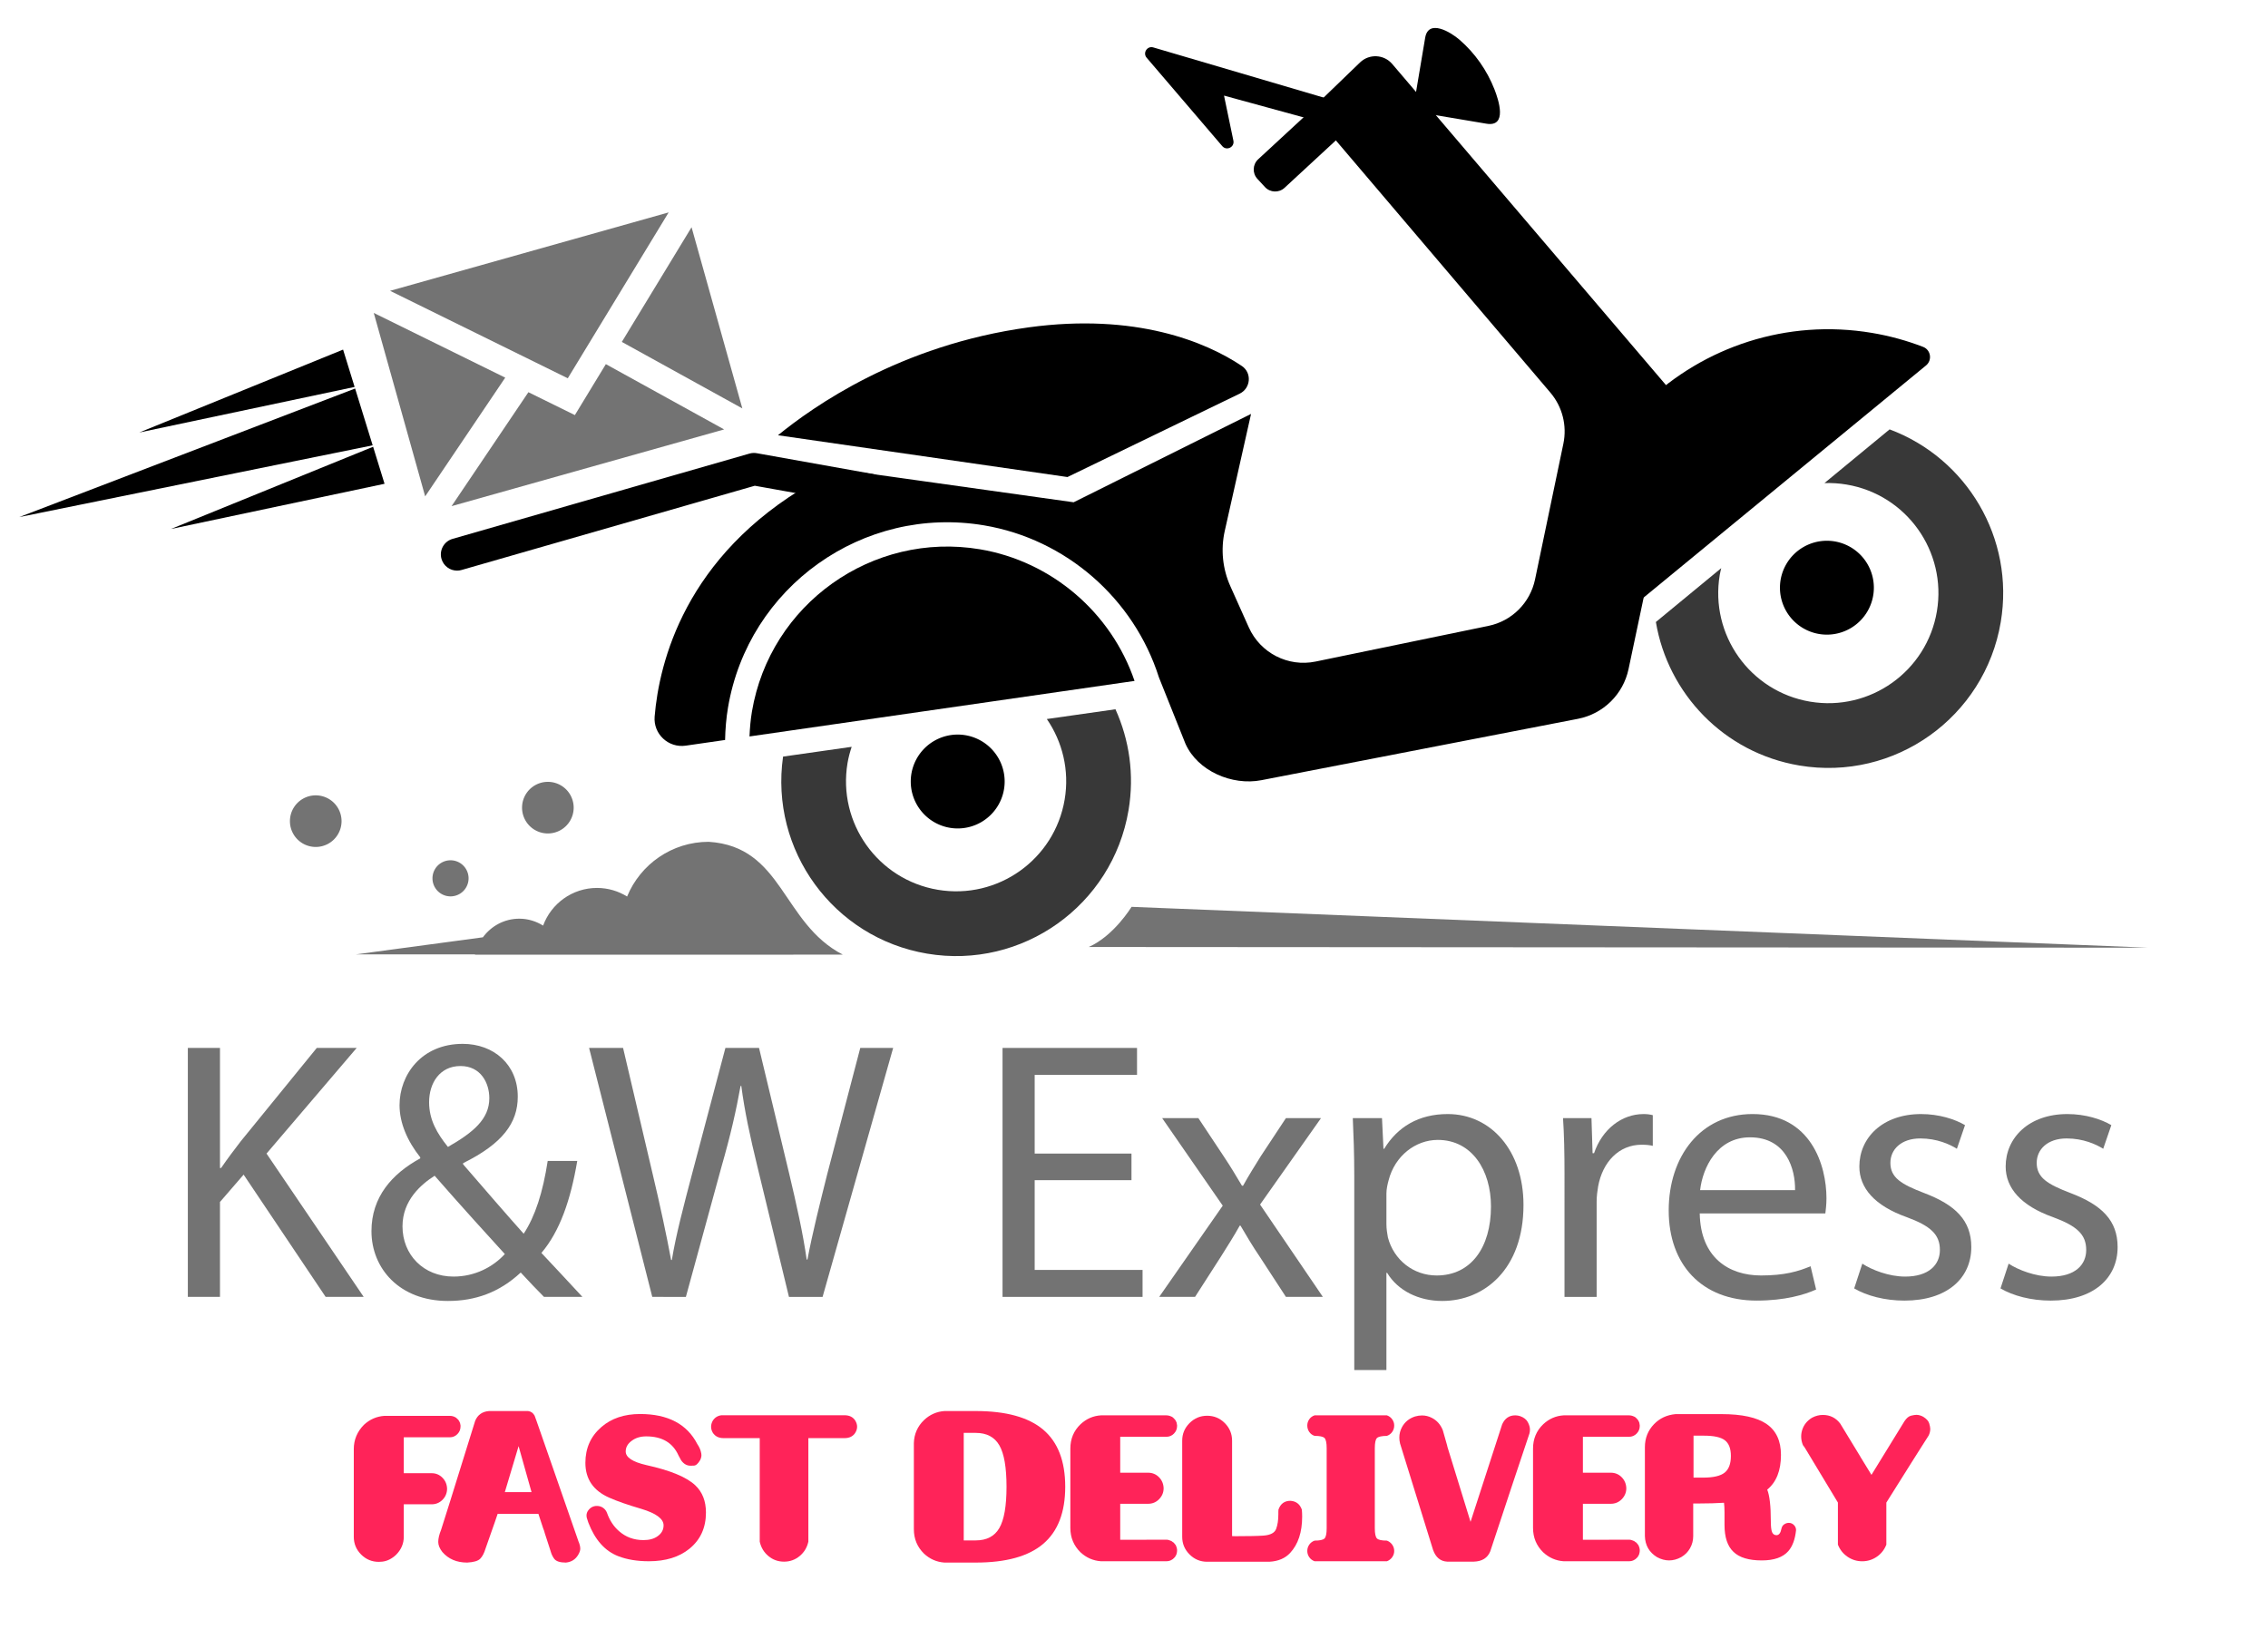 <svg height="261" width="361" xmlns="http://www.w3.org/2000/svg"><path d="m29.898 166.832h5.116v19.112h.177c1.058-1.529 2.117-2.94 3.117-4.234l12.114-14.878h6.351l-14.349 16.818 15.467 22.817h-6.058l-13.055-19.465-3.764 4.352v15.113h-5.116z" fill="#737373"/><path d="m86.59 206.468c-1.117-1.117-2.176-2.234-3.705-3.881-3.411 3.175-7.233 4.527-11.585 4.527-7.704 0-12.173-5.175-12.173-11.114 0-5.41 3.234-9.115 7.762-11.585v-.177c-2.058-2.587-3.293-5.469-3.293-8.292 0-4.821 3.47-9.762 10.056-9.762 4.939 0 8.762 3.293 8.762 8.409 0 4.176-2.411 7.469-8.704 10.586v.176c3.352 3.882 7.116 8.233 9.645 11.057 1.823-2.765 3.058-6.587 3.822-11.586h4.705c-1.059 6.234-2.764 11.174-5.704 14.644 2.117 2.234 4.175 4.47 6.527 6.998zm-6.234-6.822c-2.353-2.588-6.763-7.41-11.174-12.468-2.117 1.353-5.116 3.882-5.116 8.057 0 4.528 3.352 7.998 8.116 7.998 3.411 0 6.293-1.529 8.174-3.587zm-12.055-24.169c0 2.822 1.293 4.998 2.999 7.115 3.999-2.293 6.586-4.41 6.586-7.763 0-2.411-1.353-5.116-4.587-5.116-3.293 0-4.998 2.705-4.998 5.764z" fill="#737373"/><path d="m103.822 206.468-10.056-39.636h5.41l4.705 20.053c1.176 4.94 2.234 9.88 2.94 13.702h.118c.646-3.94 1.882-8.645 3.234-13.761l5.292-19.994h5.352l4.822 20.111c1.117 4.705 2.176 9.409 2.764 13.585h.118c.823-4.352 1.941-8.763 3.176-13.702l5.234-19.994h5.234l-11.232 39.636h-5.352l-4.999-20.642c-1.235-5.058-2.058-8.938-2.587-12.938h-.118c-.706 3.94-1.588 7.821-3.058 12.938l-5.646 20.642z" fill="#737373"/><path d="m180.099 187.885h-15.408v14.29h17.172v4.293h-22.288v-39.636h21.406v4.293h-16.29v12.525h15.408z" fill="#737373"/><path d="m190.744 178.005 4.058 6.116c1.059 1.588 1.941 3.058 2.881 4.646h.177c.941-1.705 1.882-3.176 2.823-4.704l3.999-6.058h5.586l-9.703 13.761 9.997 14.702h-5.88l-4.175-6.41c-1.118-1.646-2.059-3.234-3.058-4.939h-.118c-.941 1.705-1.941 3.234-2.999 4.939l-4.117 6.41h-5.705l10.115-14.525-9.645-13.938z" fill="#737373"/><path d="m215.562 187.297c0-3.646-.118-6.587-.235-9.292h4.646l.235 4.881h.117c2.117-3.47 5.469-5.527 10.115-5.527 6.88 0 12.055 5.821 12.055 14.467 0 10.232-6.233 15.289-12.938 15.289-3.764 0-7.057-1.646-8.762-4.469h-.118v15.466h-5.116v-30.815zm5.116 7.586c0 .765.118 1.47.235 2.117.941 3.587 4.058 6.057 7.762 6.057 5.469 0 8.645-4.469 8.645-10.997 0-5.704-3-10.585-8.468-10.585-3.528 0-6.822 2.528-7.821 6.41-.177.646-.353 1.411-.353 2.117z" fill="#737373"/><path d="m249.024 186.885c0-3.352-.059-6.233-.235-8.88h4.528l.176 5.587h.235c1.294-3.822 4.411-6.233 7.88-6.233.588 0 1 .059 1.47.176v4.882c-.529-.118-1.058-.177-1.764-.177-3.646 0-6.233 2.764-6.939 6.646-.118.705-.235 1.528-.235 2.411v15.172h-5.116z" fill="#737373"/><path d="m270.549 193.178c.118 6.998 4.587 9.879 9.762 9.879 3.705 0 5.939-.646 7.88-1.47l.882 3.705c-1.823.823-4.94 1.764-9.468 1.764-8.762 0-13.996-5.763-13.996-14.349s5.057-15.349 13.349-15.349c9.292 0 11.761 8.174 11.761 13.408 0 1.059-.117 1.882-.176 2.411h-19.994zm15.172-3.705c.059-3.293-1.353-8.41-7.174-8.41-5.234 0-7.527 4.822-7.939 8.41z" fill="#737373"/><path d="m296.426 201.175c1.529 1 4.234 2.059 6.821 2.059 3.764 0 5.528-1.882 5.528-4.234 0-2.47-1.47-3.822-5.293-5.233-5.116-1.823-7.527-4.646-7.527-8.057 0-4.587 3.705-8.351 9.821-8.351 2.882 0 5.411.823 6.998 1.764l-1.293 3.764c-1.118-.705-3.176-1.646-5.822-1.646-3.058 0-4.763 1.765-4.763 3.882 0 2.352 1.706 3.41 5.41 4.822 4.94 1.882 7.469 4.352 7.469 8.585 0 4.999-3.881 8.527-10.644 8.527-3.117 0-5.999-.765-7.998-1.94z" fill="#737373"/><path d="m319.715 201.175c1.529 1 4.234 2.059 6.821 2.059 3.764 0 5.528-1.882 5.528-4.234 0-2.47-1.47-3.822-5.293-5.233-5.116-1.823-7.527-4.646-7.527-8.057 0-4.587 3.705-8.351 9.821-8.351 2.882 0 5.411.823 6.998 1.764l-1.293 3.764c-1.118-.705-3.176-1.646-5.822-1.646-3.058 0-4.763 1.765-4.763 3.882 0 2.352 1.706 3.41 5.41 4.822 4.94 1.882 7.469 4.352 7.469 8.585 0 4.999-3.881 8.527-10.644 8.527-3.117 0-5.999-.765-7.998-1.94z" fill="#737373"/><g fill="#ff2359"><path d="m60.299 248.649c-1.1 0-2.039-.39-2.817-1.168-.779-.778-1.168-1.718-1.168-2.817v-13.965c0-1.492.539-2.782 1.617-3.871.925-.86 2.009-1.334 3.25-1.421h10.421c.315 0 .609.076.882.229.021 0 .038.011.049.032.022 0 .043.012.065.033l.098.098c.011.011.021.02.033.024.011.006.016.014.016.024l.033.017.049.065c.022.011.038.02.049.024.011.006.016.014.016.024l.114.131.033.082c.022.011.038.029.049.057.011.027.021.055.033.082.011.027.021.041.033.041v.032c.021.022.035.044.041.065s.008.038.008.049l.016.049c.011.012.019.027.024.05.005.021.008.043.008.064.011.012.017.039.017.082.011.022.016.049.016.082l.017.081v.18c0 .469-.167.871-.499 1.209s-.732.506-1.2.506h-7.334v5.717h4.443c.675 0 1.25.243 1.723.728s.716 1.08.727 1.788c-.022.686-.27 1.264-.743 1.731-.474.468-1.043.702-1.707.702h-4.443v5.178c0 1.089-.414 2.047-1.241 2.875-.675.631-1.405.99-2.188 1.077z"/><path d="m90.074 248.764c-.925 0-1.541-.196-1.845-.588-.262-.327-.469-.773-.621-1.34l-.898-2.76c-.033-.186-.12-.446-.262-.784l-.751-2.287h-6.484l-.441 1.291c-.675 1.96-1.171 3.37-1.486 4.23-.218.729-.501 1.271-.85 1.625s-1.04.558-2.074.612c-1.666 0-2.983-.561-3.953-1.683-.436-.555-.653-1.089-.653-1.601 0-.544.152-1.192.458-1.943.13-.349 1.938-6.131 5.422-17.346.403-.958 1.144-1.476 2.221-1.552h6.19c.458.055.806.3 1.045.734l.311.85 2.858 8.199c2.439 7.034 3.713 10.698 3.822 10.992.185.425.278.807.278 1.144 0 .283-.115.615-.343.996-.435.72-1.083 1.124-1.944 1.211zm-5.471-11.221-2.058-7.317-2.189 7.317z"/><path d="m98.421 247.751c-2.124-.816-3.713-2.597-4.77-5.341l-.245-.752c-.033-.13-.049-.261-.049-.392 0-.305.098-.582.294-.833.349-.457.8-.686 1.355-.686.37 0 .697.098.98.294.283.195.49.457.621.783.424 1.209 1.062 2.184 1.911 2.924 1.078.959 2.379 1.438 3.904 1.438.937 0 1.688-.207 2.254-.62.631-.446.947-1.023.947-1.731 0-1.034-1.17-1.905-3.512-2.613-2.188-.643-3.893-1.236-5.112-1.78-2.548-1.111-3.822-2.962-3.822-5.554 0-2.341.854-4.247 2.564-5.717 1.589-1.372 3.637-2.058 6.141-2.058 4.443 0 7.486 1.606 9.13 4.818.239.349.414.708.522 1.078.076.283.115.495.115.637 0 .262-.065.522-.196.784-.337.588-.672.888-1.004.898-.333.011-.509.016-.531.016-.599 0-1.1-.288-1.503-.865-.152-.262-.289-.512-.408-.751-.904-2.036-2.619-3.055-5.145-3.055-.915 0-1.677.229-2.287.686-.653.469-.98 1.04-.98 1.716 0 .947 1.1 1.671 3.299 2.172 3.833.85 6.43 1.928 7.791 3.234 1.122 1.066 1.682 2.504 1.682 4.312 0 2.429-.882 4.355-2.646 5.782-1.633 1.317-3.778 1.977-6.435 1.977-1.86 0-3.483-.268-4.865-.801z"/><path d="m122.308 247.727c-.713-.594-1.173-1.358-1.38-2.295v-16.48h-5.75c-.773 0-1.345-.283-1.715-.849-.186-.316-.278-.638-.278-.964 0-.327.092-.653.278-.98.327-.501.789-.784 1.388-.85h19.567c.784 0 1.355.284 1.715.85.196.327.294.653.294.98 0 .326-.098.647-.294.964-.359.565-.931.849-1.715.849h-5.75v16.48c-.207.937-.669 1.701-1.388 2.295s-1.546.89-2.483.89c-.945-.001-1.776-.297-2.489-.89z"/><path d="m150.328 248.764c-1.241-.087-2.325-.561-3.25-1.421-1.078-1.057-1.617-2.353-1.617-3.888v-13.72c.043-1.438.583-2.656 1.617-3.658.925-.871 2.009-1.351 3.25-1.438h4.982c4.824 0 8.403.988 10.739 2.964 2.336 1.977 3.504 5.007 3.504 9.09 0 4.072-1.168 7.103-3.504 9.09-2.335 1.987-5.915 2.98-10.739 2.98h-4.982zm8.738-5.496c.762-1.313 1.144-3.504 1.144-6.574 0-3.081-.381-5.281-1.144-6.599s-2.015-1.977-3.756-1.977h-1.911v17.117h1.911c1.741 0 2.994-.655 3.756-1.967z"/><path d="m175.236 248.552c-1.241-.088-2.325-.562-3.25-1.422-1.078-1.056-1.617-2.352-1.617-3.887v-12.626c0-1.546.539-2.836 1.617-3.871.925-.871 2.009-1.345 3.25-1.421h10.404c.272 0 .544.065.817.196.033.011.051.02.057.024.005.006.021.014.049.024s.052.027.074.049l.163.147c.022 0 .033.006.033.017l.017.032.196.212c0 .022.005.036.016.041.011.006.022.014.033.024l.065.131.049.098.016.033c.011.011.021.03.033.057.011.027.019.055.024.082s.011.049.016.065.008.047.008.09l.017.032v.05c.011.011.016.038.016.081l.017.082v.131c0 .468-.167.871-.499 1.208-.332.338-.738.507-1.217.507h-7.333v5.717h4.426c.686 0 1.263.234 1.731.702s.719 1.045.751 1.731v.049c0 .675-.251 1.263-.751 1.764-.468.469-1.045.702-1.731.702h-4.426v5.733l7.383-.017c.033.011.092.017.18.017.021.011.049.017.082.017s.063.008.09.024c.027.017.051.027.073.032.022.006.041.011.057.017.017.006.049.017.098.032.049.017.098.039.147.065.049.027.095.052.139.074.043.043.087.081.131.114.043.032.092.06.147.081.033.055.063.096.09.123s.046.052.057.073c.043.044.079.084.106.122.027.039.051.074.073.106l.147.393.049.294v.229l-.017.131-.016.114-.065.261c-.011.011-.017.022-.017.033s-.002.024-.008.04c-.006.017-.02.036-.041.058l-.016.049c-.022.022-.033.044-.033.065h-.017v.033c-.011 0-.022.005-.033.016v.033l-.016.032c-.022.022-.039.044-.049.065-.011.022-.022.035-.033.041s-.022.014-.033.024c-.022.021-.044.049-.065.082-.022.032-.043.055-.065.065s-.036.019-.041.024c-.006.005-.014.014-.025.024-.022.021-.038.041-.049.057-.011.017-.024.027-.041.033-.016.005-.03.014-.041.024-.011.011-.024.019-.041.024-.016.006-.03.014-.041.024l-.032.017c-.011.011-.022.019-.033.024-.011.006-.022.014-.033.024l-.033.017c-.229.119-.49.18-.784.18h-10.402z"/><path d="m192.141 248.633c-1.089 0-2.022-.389-2.801-1.168-.779-.778-1.168-1.712-1.168-2.801v-15.305c0-1.088.389-2.022 1.168-2.801.778-.778 1.712-1.168 2.801-1.168 1.1 0 2.036.39 2.81 1.168.773.778 1.16 1.713 1.16 2.801v15.19l.506.017c2.123 0 3.631-.033 4.524-.099 1.088-.087 1.75-.44 1.984-1.062.234-.62.351-1.399.351-2.336v-.375l.017-.359c.327-.937.963-1.405 1.911-1.405.904.065 1.508.534 1.813 1.405.033.37.049.74.049 1.11 0 2.482-.637 4.41-1.911 5.782-.795.86-1.895 1.328-3.299 1.404h-9.915z"/><path d="m209.242 248.552c-.359-.131-.643-.346-.849-.646-.207-.3-.311-.629-.311-.988 0-.37.104-.705.311-1.005.207-.299.49-.514.849-.645.817 0 1.342-.111 1.576-.335s.351-.776.351-1.658v-12.69c0-.882-.117-1.435-.351-1.658s-.759-.335-1.576-.335c-.359-.119-.643-.329-.849-.629-.207-.299-.311-.64-.311-1.021 0-.359.104-.688.311-.988.207-.299.49-.509.849-.629h11.515c.348.12.628.33.841.629.212.3.319.629.319.988 0 .381-.106.722-.319 1.021-.212.3-.493.51-.841.629-.828.012-1.356.126-1.584.344s-.343.768-.343 1.649v12.69c0 .882.117 1.435.352 1.658.234.224.759.335 1.576.335.348.131.628.346.841.645.212.3.319.635.319 1.005 0 .359-.106.688-.319.988s-.493.515-.841.646z"/><path d="m230.36 248.616c-1.078-.054-1.829-.675-2.254-1.861-1.753-5.641-3.506-11.292-5.259-16.954-.076-.315-.114-.632-.114-.947 0-.588.147-1.148.441-1.683.446-.806 1.132-1.361 2.058-1.666.381-.108.751-.163 1.111-.163.544 0 1.062.125 1.551.376.817.414 1.405 1.077 1.764 1.992l.686 2.417.049.229 3.675 11.923 5.03-15.517c.425-.958 1.122-1.438 2.091-1.438.261 0 .523.044.784.131.577.207.98.522 1.208.947s.343.822.343 1.192c0 .207-.027.414-.082.621-1.666 4.954-3.746 11.21-6.239 18.767-.425 1.045-1.296 1.59-2.613 1.633h-4.23z"/><path d="m248.882 248.552c-1.241-.088-2.325-.562-3.25-1.422-1.078-1.056-1.617-2.352-1.617-3.887v-12.626c0-1.546.539-2.836 1.617-3.871.925-.871 2.009-1.345 3.25-1.421h10.404c.272 0 .544.065.817.196.033.011.051.02.057.024.005.006.021.014.049.024s.052.027.074.049l.163.147c.022 0 .033.006.033.017l.017.032.196.212c0 .022.005.036.016.041.011.006.022.014.033.024l.065.131.049.098.016.033c.011.011.021.03.033.057.011.027.019.055.024.082s.011.049.016.065.008.047.008.09l.017.032v.05c.011.011.016.038.016.081l.017.082v.131c0 .468-.167.871-.499 1.208-.332.338-.738.507-1.217.507h-7.333v5.717h4.426c.686 0 1.263.234 1.731.702s.719 1.045.751 1.731v.049c0 .675-.251 1.263-.751 1.764-.468.469-1.045.702-1.731.702h-4.426v5.733l7.383-.017c.033.011.092.017.18.017.021.011.049.017.082.017s.063.008.09.024c.027.017.051.027.073.032.022.006.041.011.057.017.017.006.049.017.098.032.049.017.098.039.147.065.049.027.095.052.139.074.043.043.087.081.131.114.043.032.092.06.147.081.033.055.063.096.09.123s.046.052.057.073c.043.044.079.084.106.122.027.039.051.074.073.106l.147.393.049.294v.229l-.017.131-.016.114-.065.261c-.011.011-.017.022-.017.033s-.002.024-.008.04c-.006.017-.02.036-.041.058l-.016.049c-.022.022-.033.044-.033.065h-.017v.033c-.011 0-.022.005-.033.016v.033l-.016.032c-.022.022-.039.044-.049.065-.011.022-.022.035-.033.041s-.022.014-.033.024c-.022.021-.044.049-.065.082-.022.032-.043.055-.065.065s-.036.019-.041.024c-.006.005-.014.014-.025.024-.022.021-.038.041-.049.057-.011.017-.024.027-.041.033-.016.005-.03.014-.041.024-.011.011-.024.019-.041.024-.016.006-.03.014-.041.024l-.032.017c-.011.011-.022.019-.033.024-.011.006-.022.014-.033.024l-.033.017c-.229.119-.49.18-.784.18h-10.402z"/><path d="m280.422 248.421c-2.058 0-3.555-.452-4.492-1.355-.958-.894-1.437-2.325-1.437-4.296v-2.009c0-.589-.027-1.095-.082-1.52-1.187.076-2.494.114-3.92.114h-.98v5.194c0 .697-.169 1.342-.506 1.936s-.806 1.064-1.405 1.413c-.643.349-1.285.522-1.927.522s-1.285-.174-1.927-.522c-1.241-.763-1.884-1.879-1.927-3.349v-14.145c0-1.438.479-2.657 1.438-3.659.903-.947 2.052-1.486 3.446-1.616h7.301c3.267 0 5.662.525 7.187 1.576s2.287 2.692 2.287 4.924c0 2.482-.729 4.323-2.188 5.521.381.937.572 2.592.572 4.966 0 .871.065 1.47.196 1.797.142.326.376.489.703.489.402 0 .669-.354.8-1.062.065-.294.212-.517.441-.67.229-.152.474-.229.735-.229.327 0 .61.131.85.393.196.218.294.474.294.768-.153 1.459-.561 2.569-1.225 3.332-.864.992-2.274 1.487-4.234 1.487zm-9.326-13.182c1.611 0 2.75-.264 3.414-.792.664-.527.997-1.412.997-2.654 0-1.176-.319-2.009-.956-2.499-.637-.489-1.745-.734-3.324-.734h-1.666v6.68h1.535z"/><path d="m294.069 247.833c-.702-.479-1.211-1.122-1.527-1.928v-6.696l-5.112-8.478c-.142-.25-.294-.474-.457-.669-.186-.458-.278-.915-.278-1.372 0-.37.06-.735.18-1.095.272-.806.79-1.438 1.552-1.895.555-.294 1.127-.441 1.715-.441 1.154 0 2.08.463 2.777 1.389l3.201 5.26v.016l1.764 2.875 5.243-8.526c.337-.512.694-.811 1.07-.898s.651-.13.825-.13c.37 0 .74.104 1.11.31.523.327.838.681.947 1.063.109.381.164.669.164.865 0 .359-.087.713-.261 1.062l-1.176 1.846c-.098.131-.577.888-1.438 2.271l-4.116 6.55v6.696c-.316.806-.822 1.448-1.519 1.928-.697.479-1.476.719-2.335.719-.851-.003-1.627-.243-2.329-.722z"/></g><path d="m173.295 150.762c9.177 0 168.672.111 168.672.111l-161.858-6.504s-2.793 4.618-6.814 6.393z" fill="#737373"/><path d="m112.807 134.016c-5.868 0-10.889 3.601-12.989 8.71-1.395-.86-3.032-1.366-4.792-1.366-3.943 0-7.293 2.5-8.579 5.996-1.104-.686-2.395-1.1-3.79-1.1-2.388 0-4.483 1.176-5.795 2.963l-20.248 2.723h18.998c-.003.017-.011.031-.014.048h50.686c.001-.005.002-.011.003-.016h7.853c-9.688-5.026-9.495-17.202-21.333-17.958z" fill="#737373"/><path d="m68.838 139.831a2.873 2.873 0 1 1 5.746 0 2.873 2.873 0 1 1 -5.746 0" fill="#737373"/><path d="m83.096 128.58a4.108 4.108 0 1 1 8.216 0 4.108 4.108 0 1 1 -8.216 0" fill="#737373"/><path d="m46.149 130.729a4.108 4.108 0 1 1 8.216 0 4.108 4.108 0 1 1 -8.216 0" fill="#737373"/><path d="m118.158 65.021-8.081-28.844-11.101 18.256z" fill="#737373"/><path d="m106.432 33.814-44.343 12.484 28.285 13.925z" fill="#737373"/><path d="m108.535 35.207-.001.001h.001z"/><path d="m59.492 49.819 8.182 29.203 12.744-18.901z" fill="#737373"/><path d="m91.503 66.082-7.397-3.642-12.229 18.138 43.386-12.214-18.828-10.392z" fill="#737373"/><path d="m166.626 114.471c2.479 3.613 3.624 8.148 2.839 12.811-1.606 9.544-10.644 15.979-20.188 14.373-9.544-1.605-15.979-10.644-14.373-20.188.149-.889.384-1.741.657-2.572l-10.92 1.556c-2.129 14.899 8 28.858 22.926 31.369 15.158 2.55 29.513-7.67 32.063-22.827.953-5.663.122-11.213-2.082-16.077z" fill="#383838"/><path d="m204.464 29.9 10.216-9.444-4.2-4.541-10.215 9.444c-.896.828-.95 2.226-.122 3.12l1.202 1.3c.827.895 2.224.95 3.119.121z"/><path d="m226.846 6.01-1.97 11.71s11.687 1.966 11.709 1.97c3.396.571 1.95-3.778 1.295-5.454-1.185-3.031-3.105-5.776-5.567-7.908-1.407-1.22-4.956-3.358-5.467-.318z"/><path d="m211.623 15.809-27.999-8.243c-.982-.343-1.786.834-1.11 1.624l12.035 14.073c.685.801 1.987.162 1.772-.87l-1.492-7.174 15.771 4.319z"/><path d="m144.966 124.417a7.473 7.473 0 1 1 14.946 0 7.473 7.473 0 1 1 -14.946 0"/><path d="m283.317 93.562a7.473 7.473 0 1 1 14.946 0 7.473 7.473 0 1 1 -14.946 0"/><path d="m255.188 100.416 51.381-42.236c1.021-.84.767-2.48-.467-2.956-2.577-.992-5.288-1.746-8.117-2.222-13.597-2.288-26.766 2.233-36.021 11.081z"/><path d="m123.829 69.293 46.08 6.652 27.416-13.276c1.759-.852 1.969-3.304.349-4.396-5.689-3.839-16.9-8.478-33.89-6.164-20.612 2.807-34.458 12.708-39.955 17.184z"/><path d="m72.749 90.844c-1.121 0-2.152-.737-2.477-1.868-.393-1.368.399-2.796 1.767-3.188l47.256-13.577c.378-.109.777-.13 1.165-.06l18.455 3.301c1.401.25 2.334 1.59 2.084 2.991-.251 1.402-1.594 2.336-2.991 2.083l-17.866-3.195-46.68 13.412c-.238.068-.478.101-.713.101z"/><path d="m155.986 87.448c-17.127-2.872-33.417 8.712-36.3 25.845-.22 1.31-.33 2.632-.386 3.951l61.286-8.84c-3.708-10.883-13.199-19.037-24.6-20.956z"/><path d="m184.469 107.844c-3.992-12.559-14.804-22.015-27.84-24.208-19.242-3.235-37.519 9.78-40.754 29.017-.287 1.706-.425 3.435-.462 5.152l-6.269.904c-2.756.397-5.175-1.859-4.944-4.635.712-8.563 4.796-25.551 24.938-37.145 2.527-1.455 5.458-2.063 8.346-1.657l33.411 4.69 28.236-14.064-4.18 18.608c-.665 2.959-.354 6.053.887 8.819l2.937 6.554c1.83 4.083 6.251 6.346 10.633 5.441l27.518-5.681c3.722-.769 6.632-3.673 7.409-7.394l4.511-21.615c.602-2.884-.163-5.884-2.071-8.128l-38.207-44.929 7.908-7.631c1.463-1.412 3.813-1.298 5.132.25l46.452 54.497-8.842 41.829c-.848 4.013-4.014 7.13-8.041 7.916l-50.393 9.771c-4.664.911-10.143-1.449-12.086-5.786z"/><path d="m22.17 68.854 34.276-7.254-1.837-5.944z"/><path d="m3.067 82.32 56.251-11.424-2.794-9.043z"/><path d="m27.218 84.213 33.991-7.194-1.82-5.895z"/><path d="m300.77 68.359-10.372 8.55c1.159-.04 2.338.034 3.526.234 9.543 1.605 15.979 10.644 14.373 20.188-1.606 9.543-10.644 15.979-20.188 14.373-9.544-1.605-15.979-10.645-14.373-20.188.061-.363.153-.713.235-1.067l-10.403 8.575c1.907 11.379 10.813 20.822 22.83 22.844 15.158 2.551 29.513-7.67 32.063-22.827 2.25-13.372-5.441-26.113-17.691-30.682z" fill="#383838"/></svg>